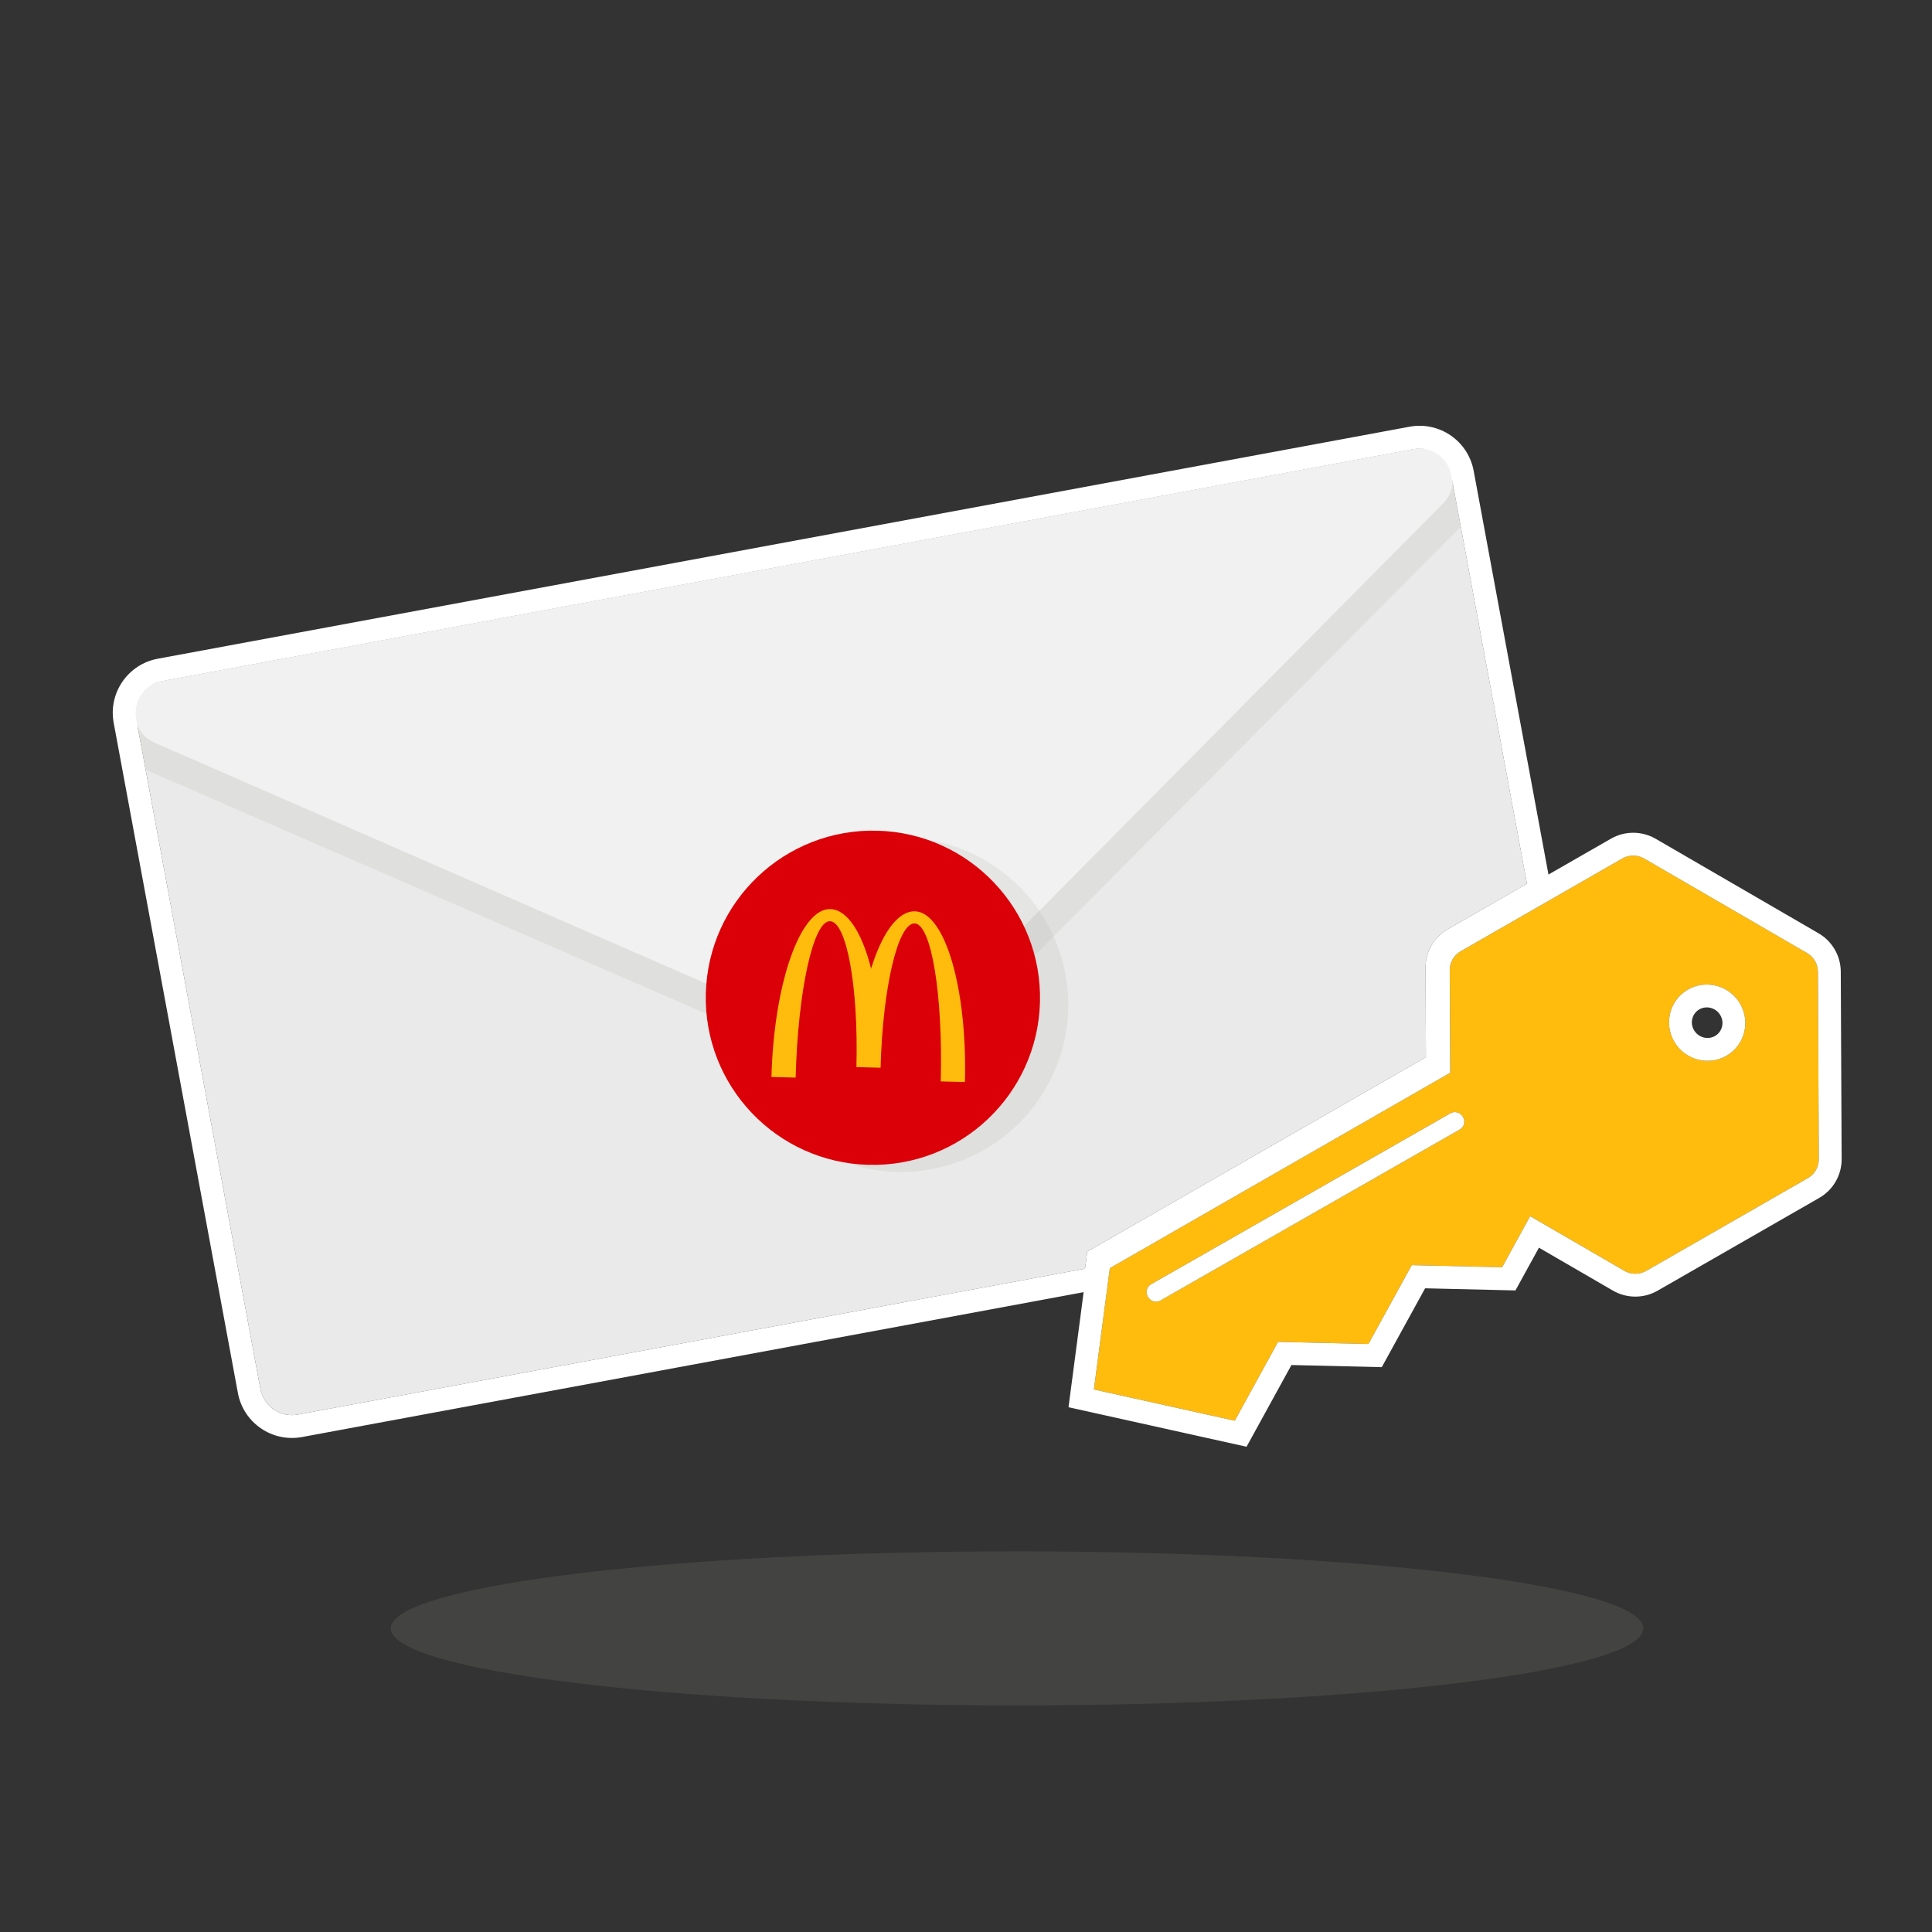 <svg width="136" height="136" viewBox="0 0 136 136" fill="none" xmlns="http://www.w3.org/2000/svg">
<rect x="0" y="0" width="136" height="136" fill="#333333" stroke="none"/>
<g clip-path="url(#clip0_17_28568)">
<path fill-rule="evenodd" clip-rule="evenodd" d="M99.516 31.62L11.399 47.952C10.17 48.18 9.358 49.361 9.586 50.59L18.329 97.764C18.557 98.993 19.738 99.804 20.967 99.576L76.378 89.306L76.536 88.104L100.376 74.42L100.347 68.136C100.341 67.006 100.945 65.963 101.922 65.402L107.487 62.208L102.154 33.433C101.926 32.204 100.745 31.392 99.516 31.62Z" fill="#EAEAEA"/>
<path fill-rule="evenodd" clip-rule="evenodd" d="M102.154 33.433L102.83 37.08L64.099 76.052C63.442 76.714 62.446 76.904 61.591 76.532L10.252 54.187L9.586 50.59C9.358 49.361 10.17 48.18 11.399 47.952L99.516 31.62C100.745 31.392 101.926 32.204 102.154 33.433Z" fill="#A0A09F" fill-opacity="0.15"/>
<path fill-rule="evenodd" clip-rule="evenodd" d="M11.334 47.962L99.576 31.608C100.805 31.38 101.986 32.192 102.214 33.421C102.349 34.15 102.118 34.899 101.596 35.426L63.623 73.74C62.965 74.404 61.966 74.596 61.109 74.221L10.841 52.261C9.695 51.761 9.173 50.427 9.673 49.282C9.974 48.594 10.596 48.099 11.334 47.962Z" fill="#F1F1F1"/>
<path d="M75.001 68.585C76.186 74.975 71.966 81.116 65.575 82.3C59.184 83.485 53.044 79.264 51.859 72.874C50.675 66.483 54.895 60.343 61.286 59.158C67.676 57.974 73.817 62.194 75.001 68.585Z" fill="#A0A09F" fill-opacity="0.15"/>
<path fill-rule="evenodd" clip-rule="evenodd" d="M61.138 81.997C54.643 81.827 49.515 76.424 49.685 69.928C49.855 63.433 55.259 58.305 61.754 58.475C68.249 58.645 73.377 64.049 73.207 70.544C73.037 77.04 67.633 82.167 61.138 81.997Z" fill="#DB0007"/>
<path fill-rule="evenodd" clip-rule="evenodd" d="M64.384 65.002C65.559 65.033 66.382 70.012 66.222 76.124L67.925 76.168C68.097 69.586 66.521 64.206 64.406 64.151C63.203 64.119 62.087 65.695 61.319 68.184C60.683 65.658 59.651 64.026 58.448 63.995C56.333 63.94 54.477 69.23 54.305 75.811L56.008 75.856C56.168 69.745 57.251 64.815 58.425 64.846C59.601 64.877 60.434 69.475 60.286 75.116L61.988 75.161C62.136 69.52 63.209 64.971 64.384 65.002Z" fill="#FFBC0D"/>
<path d="M115.677 114.627C115.677 117.621 95.94 120.049 71.594 120.049C47.248 120.049 27.512 117.621 27.512 114.627C27.512 111.633 47.248 109.205 71.594 109.205C95.94 109.205 115.677 111.633 115.677 114.627Z" fill="#A0A09F" fill-opacity="0.15"/>
<path fill-rule="evenodd" clip-rule="evenodd" d="M114.201 60.433C114.678 60.159 115.267 60.16 115.744 60.437L127.205 67.087C127.677 67.361 127.968 67.862 127.97 68.404L128.032 81.598C128.035 82.147 127.742 82.654 127.264 82.928L115.885 89.46C115.408 89.734 114.819 89.732 114.342 89.456L107.715 85.61L105.739 89.207L99.379 89.057L96.33 94.608L89.97 94.458L86.92 100.009L77.004 97.808L78.126 89.27L102.088 75.516L102.054 68.295C102.052 67.746 102.345 67.239 102.822 66.965L114.201 60.433ZM118.821 69.659C117.54 70.394 117.107 72.034 117.855 73.321C118.603 74.609 120.247 75.056 121.528 74.321C122.809 73.586 123.242 71.946 122.494 70.659C121.746 69.371 120.102 68.924 118.821 69.659ZM81.019 90.41C80.72 90.581 80.624 90.976 80.806 91.291C80.989 91.606 81.379 91.723 81.679 91.551L102.77 79.504C103.07 79.332 103.165 78.938 102.983 78.623C102.801 78.308 102.41 78.191 102.11 78.362L81.019 90.41Z" fill="#FFBC0D"/>
<path fill-rule="evenodd" clip-rule="evenodd" d="M109.002 61.562L103.735 33.139C103.345 31.037 101.325 29.648 99.222 30.038L11.104 46.37C9.002 46.76 7.613 48.78 8.003 50.882L16.746 98.056C17.136 100.159 19.156 101.547 21.259 101.158L76.281 90.96L75.216 99.059L87.749 101.841L90.909 96.089L97.268 96.239L100.318 90.688L106.678 90.838L108.331 87.829L113.534 90.847C114.507 91.412 115.709 91.416 116.685 90.855L128.064 84.324C129.042 83.763 129.645 82.72 129.64 81.59L129.578 68.397C129.573 67.281 128.974 66.254 128.012 65.696L116.551 59.046C115.578 58.482 114.376 58.478 113.4 59.038L109.002 61.562ZM107.714 85.611L114.342 89.456C114.818 89.733 115.407 89.734 115.885 89.46L127.264 82.929C127.741 82.655 128.034 82.147 128.031 81.598L127.97 68.405C127.967 67.862 127.676 67.361 127.205 67.088L115.743 60.438C115.267 60.161 114.678 60.159 114.2 60.433L102.821 66.965C102.344 67.239 102.051 67.747 102.053 68.296L102.087 75.516L78.125 89.271L77.003 97.808L86.92 100.009L89.969 94.458L96.329 94.608L99.379 89.057L105.739 89.207L107.714 85.611ZM76.535 88.104L100.375 74.419L100.346 68.135C100.34 67.005 100.944 65.963 101.921 65.402L107.486 62.208L102.153 33.433C101.925 32.204 100.744 31.392 99.515 31.62L11.398 47.952C10.168 48.179 9.357 49.36 9.585 50.589L18.328 97.763C18.556 98.992 19.737 99.804 20.965 99.576L76.377 89.306L76.535 88.104ZM119.621 71.054C119.123 71.34 118.939 71.987 119.245 72.514C119.554 73.046 120.224 73.215 120.727 72.926C121.224 72.641 121.408 71.994 121.102 71.467C120.793 70.934 120.124 70.766 119.621 71.054ZM81.019 90.41C80.719 90.582 80.624 90.976 80.806 91.291C80.987 91.604 81.374 91.722 81.673 91.555C81.675 91.554 81.677 91.553 81.679 91.552L102.769 79.504C103.069 79.333 103.165 78.938 102.982 78.623C102.801 78.31 102.415 78.193 102.116 78.359C102.114 78.36 102.112 78.362 102.11 78.363L81.019 90.41ZM118.82 69.659C117.539 70.395 117.107 72.034 117.854 73.322C118.602 74.609 120.246 75.057 121.527 74.322C122.808 73.586 123.241 71.946 122.493 70.659C121.746 69.371 120.101 68.924 118.82 69.659Z" fill="white"/>
</g>
<defs>
<clipPath id="clip0_17_28568">
<rect width="136" height="136" fill="white"/>
</clipPath>
</defs>
</svg>
